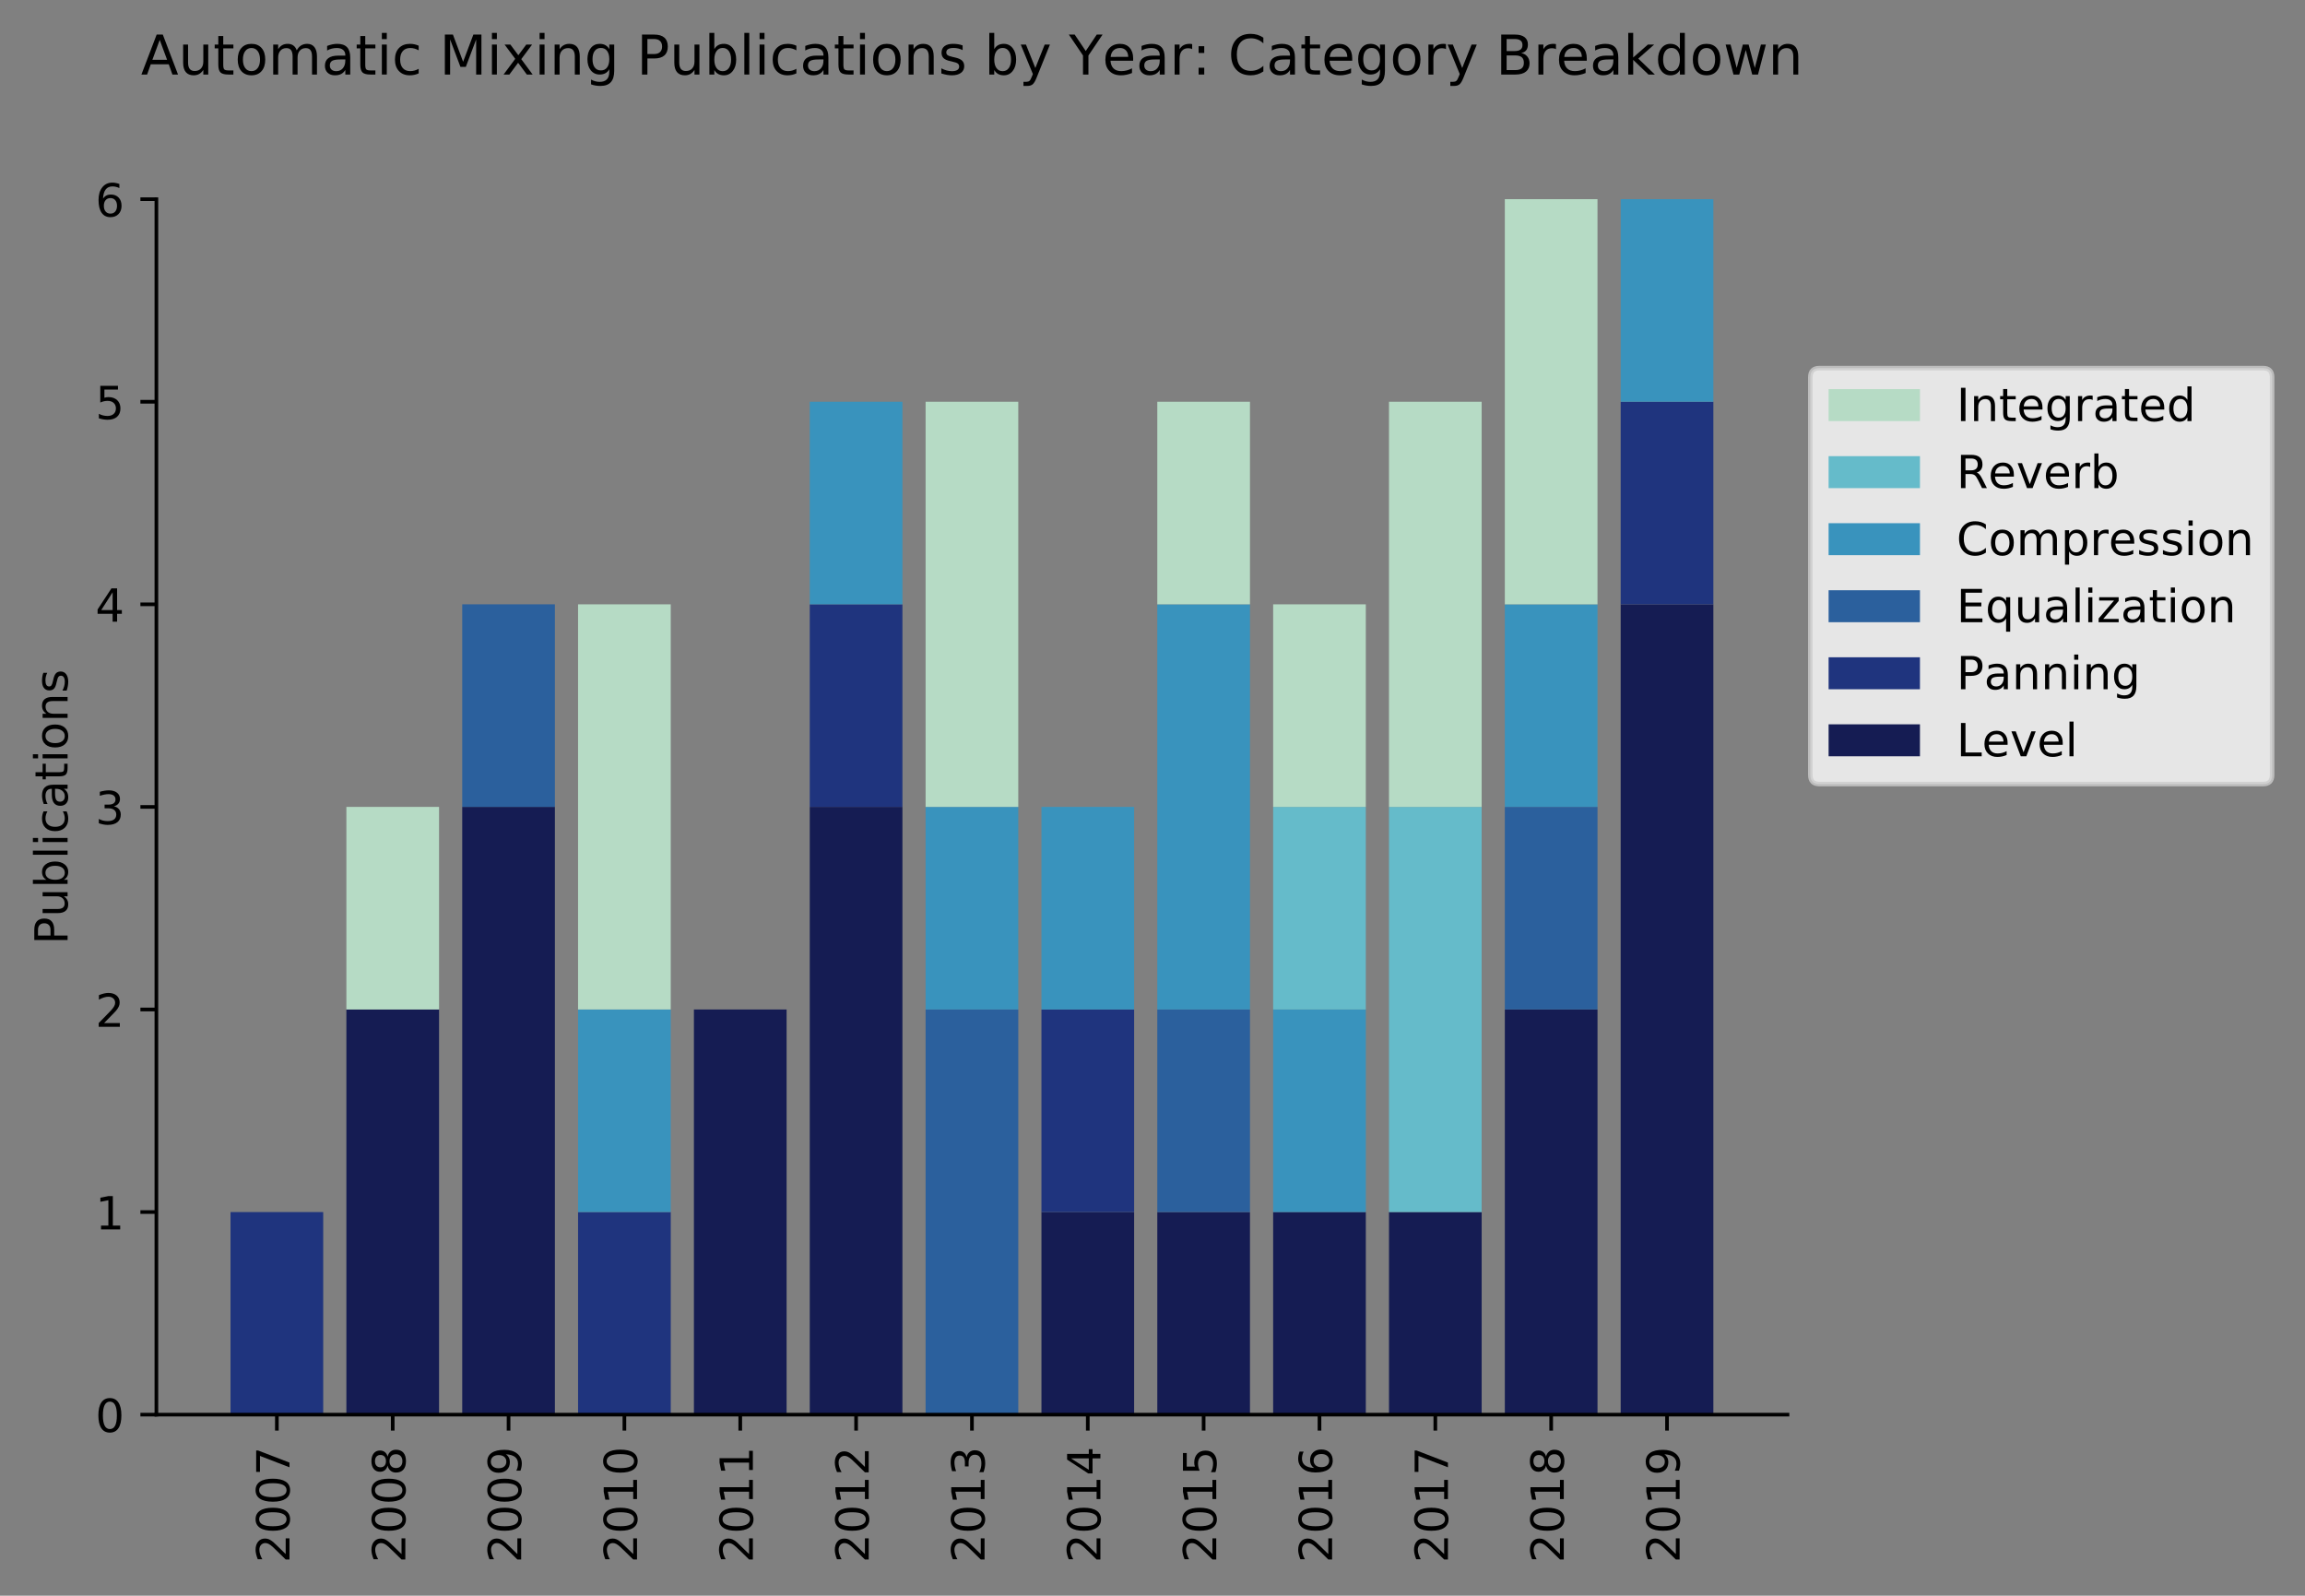 <?xml version="1.0" encoding="utf-8" standalone="no"?>
<!DOCTYPE svg PUBLIC "-//W3C//DTD SVG 1.1//EN"
  "http://www.w3.org/Graphics/SVG/1.1/DTD/svg11.dtd">
<!-- Created with matplotlib (https://matplotlib.org/) -->
<svg height="349.369pt" version="1.1" viewBox="0 0 504.665 349.369" width="504.665pt" xmlns="http://www.w3.org/2000/svg" xmlns:xlink="http://www.w3.org/1999/xlink">
 <rect x="0" y="0" width="504.665" height="349.369" fill="#808080" stroke="none"/>
 <defs>
  <style type="text/css">
*{stroke-linecap:butt;stroke-linejoin:round;}
  </style>
 </defs>
 <g id="figure_1">
  <g id="patch_1">
   <path d="M 0 349.369 
L 504.665 349.369 
L 504.665 0 
L 0 0 
z
" style="fill:none;"/>
  </g>
  <g id="axes_1">
   <g id="patch_2">
    <path d="M 34.241 309.719 
L 391.361 309.719 
L 391.361 43.607 
L 34.241 43.607 
z
" style="fill:none;"/>
   </g>
   <g id="patch_3">
    <path clip-path="url(#pca9bbe85ea)" d="M 50.473 309.719 
L 70.764 309.719 
L 70.764 309.719 
L 50.473 309.719 
z
" style="fill:#151c53;"/>
   </g>
   <g id="patch_4">
    <path clip-path="url(#pca9bbe85ea)" d="M 75.837 309.719 
L 96.128 309.719 
L 96.128 221.015 
L 75.837 221.015 
z
" style="fill:#151c53;"/>
   </g>
   <g id="patch_5">
    <path clip-path="url(#pca9bbe85ea)" d="M 101.201 309.719 
L 121.492 309.719 
L 121.492 176.663 
L 101.201 176.663 
z
" style="fill:#151c53;"/>
   </g>
   <g id="patch_6">
    <path clip-path="url(#pca9bbe85ea)" d="M 126.564 309.719 
L 146.855 309.719 
L 146.855 309.719 
L 126.564 309.719 
z
" style="fill:#151c53;"/>
   </g>
   <g id="patch_7">
    <path clip-path="url(#pca9bbe85ea)" d="M 151.928 309.719 
L 172.219 309.719 
L 172.219 221.015 
L 151.928 221.015 
z
" style="fill:#151c53;"/>
   </g>
   <g id="patch_8">
    <path clip-path="url(#pca9bbe85ea)" d="M 177.292 309.719 
L 197.582 309.719 
L 197.582 176.663 
L 177.292 176.663 
z
" style="fill:#151c53;"/>
   </g>
   <g id="patch_9">
    <path clip-path="url(#pca9bbe85ea)" d="M 202.655 309.719 
L 222.946 309.719 
L 222.946 309.719 
L 202.655 309.719 
z
" style="fill:#151c53;"/>
   </g>
   <g id="patch_10">
    <path clip-path="url(#pca9bbe85ea)" d="M 228.019 309.719 
L 248.31 309.719 
L 248.31 265.367 
L 228.019 265.367 
z
" style="fill:#151c53;"/>
   </g>
   <g id="patch_11">
    <path clip-path="url(#pca9bbe85ea)" d="M 253.382 309.719 
L 273.673 309.719 
L 273.673 265.367 
L 253.382 265.367 
z
" style="fill:#151c53;"/>
   </g>
   <g id="patch_12">
    <path clip-path="url(#pca9bbe85ea)" d="M 278.746 309.719 
L 299.037 309.719 
L 299.037 265.367 
L 278.746 265.367 
z
" style="fill:#151c53;"/>
   </g>
   <g id="patch_13">
    <path clip-path="url(#pca9bbe85ea)" d="M 304.11 309.719 
L 324.401 309.719 
L 324.401 265.367 
L 304.11 265.367 
z
" style="fill:#151c53;"/>
   </g>
   <g id="patch_14">
    <path clip-path="url(#pca9bbe85ea)" d="M 329.473 309.719 
L 349.764 309.719 
L 349.764 221.015 
L 329.473 221.015 
z
" style="fill:#151c53;"/>
   </g>
   <g id="patch_15">
    <path clip-path="url(#pca9bbe85ea)" d="M 354.837 309.719 
L 375.128 309.719 
L 375.128 132.311 
L 354.837 132.311 
z
" style="fill:#151c53;"/>
   </g>
   <g id="patch_16">
    <path clip-path="url(#pca9bbe85ea)" d="M 50.473 309.719 
L 70.764 309.719 
L 70.764 265.367 
L 50.473 265.367 
z
" style="fill:#1f347e;"/>
   </g>
   <g id="patch_17">
    <path clip-path="url(#pca9bbe85ea)" d="M 75.837 221.015 
L 96.128 221.015 
L 96.128 221.015 
L 75.837 221.015 
z
" style="fill:#1f347e;"/>
   </g>
   <g id="patch_18">
    <path clip-path="url(#pca9bbe85ea)" d="M 101.201 176.663 
L 121.492 176.663 
L 121.492 176.663 
L 101.201 176.663 
z
" style="fill:#1f347e;"/>
   </g>
   <g id="patch_19">
    <path clip-path="url(#pca9bbe85ea)" d="M 126.564 309.719 
L 146.855 309.719 
L 146.855 265.367 
L 126.564 265.367 
z
" style="fill:#1f347e;"/>
   </g>
   <g id="patch_20">
    <path clip-path="url(#pca9bbe85ea)" d="M 151.928 221.015 
L 172.219 221.015 
L 172.219 221.015 
L 151.928 221.015 
z
" style="fill:#1f347e;"/>
   </g>
   <g id="patch_21">
    <path clip-path="url(#pca9bbe85ea)" d="M 177.292 176.663 
L 197.582 176.663 
L 197.582 132.311 
L 177.292 132.311 
z
" style="fill:#1f347e;"/>
   </g>
   <g id="patch_22">
    <path clip-path="url(#pca9bbe85ea)" d="M 202.655 309.719 
L 222.946 309.719 
L 222.946 309.719 
L 202.655 309.719 
z
" style="fill:#1f347e;"/>
   </g>
   <g id="patch_23">
    <path clip-path="url(#pca9bbe85ea)" d="M 228.019 265.367 
L 248.31 265.367 
L 248.31 221.015 
L 228.019 221.015 
z
" style="fill:#1f347e;"/>
   </g>
   <g id="patch_24">
    <path clip-path="url(#pca9bbe85ea)" d="M 253.382 265.367 
L 273.673 265.367 
L 273.673 265.367 
L 253.382 265.367 
z
" style="fill:#1f347e;"/>
   </g>
   <g id="patch_25">
    <path clip-path="url(#pca9bbe85ea)" d="M 278.746 265.367 
L 299.037 265.367 
L 299.037 265.367 
L 278.746 265.367 
z
" style="fill:#1f347e;"/>
   </g>
   <g id="patch_26">
    <path clip-path="url(#pca9bbe85ea)" d="M 304.11 265.367 
L 324.401 265.367 
L 324.401 265.367 
L 304.11 265.367 
z
" style="fill:#1f347e;"/>
   </g>
   <g id="patch_27">
    <path clip-path="url(#pca9bbe85ea)" d="M 329.473 221.015 
L 349.764 221.015 
L 349.764 221.015 
L 329.473 221.015 
z
" style="fill:#1f347e;"/>
   </g>
   <g id="patch_28">
    <path clip-path="url(#pca9bbe85ea)" d="M 354.837 132.311 
L 375.128 132.311 
L 375.128 87.959 
L 354.837 87.959 
z
" style="fill:#1f347e;"/>
   </g>
   <g id="patch_29">
    <path clip-path="url(#pca9bbe85ea)" d="M 50.473 265.367 
L 70.764 265.367 
L 70.764 265.367 
L 50.473 265.367 
z
" style="fill:#2b609d;"/>
   </g>
   <g id="patch_30">
    <path clip-path="url(#pca9bbe85ea)" d="M 75.837 221.015 
L 96.128 221.015 
L 96.128 221.015 
L 75.837 221.015 
z
" style="fill:#2b609d;"/>
   </g>
   <g id="patch_31">
    <path clip-path="url(#pca9bbe85ea)" d="M 101.201 176.663 
L 121.492 176.663 
L 121.492 132.311 
L 101.201 132.311 
z
" style="fill:#2b609d;"/>
   </g>
   <g id="patch_32">
    <path clip-path="url(#pca9bbe85ea)" d="M 126.564 265.367 
L 146.855 265.367 
L 146.855 265.367 
L 126.564 265.367 
z
" style="fill:#2b609d;"/>
   </g>
   <g id="patch_33">
    <path clip-path="url(#pca9bbe85ea)" d="M 151.928 221.015 
L 172.219 221.015 
L 172.219 221.015 
L 151.928 221.015 
z
" style="fill:#2b609d;"/>
   </g>
   <g id="patch_34">
    <path clip-path="url(#pca9bbe85ea)" d="M 177.292 132.311 
L 197.582 132.311 
L 197.582 132.311 
L 177.292 132.311 
z
" style="fill:#2b609d;"/>
   </g>
   <g id="patch_35">
    <path clip-path="url(#pca9bbe85ea)" d="M 202.655 309.719 
L 222.946 309.719 
L 222.946 221.015 
L 202.655 221.015 
z
" style="fill:#2b609d;"/>
   </g>
   <g id="patch_36">
    <path clip-path="url(#pca9bbe85ea)" d="M 228.019 221.015 
L 248.31 221.015 
L 248.31 221.015 
L 228.019 221.015 
z
" style="fill:#2b609d;"/>
   </g>
   <g id="patch_37">
    <path clip-path="url(#pca9bbe85ea)" d="M 253.382 265.367 
L 273.673 265.367 
L 273.673 221.015 
L 253.382 221.015 
z
" style="fill:#2b609d;"/>
   </g>
   <g id="patch_38">
    <path clip-path="url(#pca9bbe85ea)" d="M 278.746 265.367 
L 299.037 265.367 
L 299.037 265.367 
L 278.746 265.367 
z
" style="fill:#2b609d;"/>
   </g>
   <g id="patch_39">
    <path clip-path="url(#pca9bbe85ea)" d="M 304.11 265.367 
L 324.401 265.367 
L 324.401 265.367 
L 304.11 265.367 
z
" style="fill:#2b609d;"/>
   </g>
   <g id="patch_40">
    <path clip-path="url(#pca9bbe85ea)" d="M 329.473 221.015 
L 349.764 221.015 
L 349.764 176.663 
L 329.473 176.663 
z
" style="fill:#2b609d;"/>
   </g>
   <g id="patch_41">
    <path clip-path="url(#pca9bbe85ea)" d="M 354.837 87.959 
L 375.128 87.959 
L 375.128 87.959 
L 354.837 87.959 
z
" style="fill:#2b609d;"/>
   </g>
   <g id="patch_42">
    <path clip-path="url(#pca9bbe85ea)" d="M 50.473 265.367 
L 70.764 265.367 
L 70.764 265.367 
L 50.473 265.367 
z
" style="fill:#3993bd;"/>
   </g>
   <g id="patch_43">
    <path clip-path="url(#pca9bbe85ea)" d="M 75.837 221.015 
L 96.128 221.015 
L 96.128 221.015 
L 75.837 221.015 
z
" style="fill:#3993bd;"/>
   </g>
   <g id="patch_44">
    <path clip-path="url(#pca9bbe85ea)" d="M 101.201 132.311 
L 121.492 132.311 
L 121.492 132.311 
L 101.201 132.311 
z
" style="fill:#3993bd;"/>
   </g>
   <g id="patch_45">
    <path clip-path="url(#pca9bbe85ea)" d="M 126.564 265.367 
L 146.855 265.367 
L 146.855 221.015 
L 126.564 221.015 
z
" style="fill:#3993bd;"/>
   </g>
   <g id="patch_46">
    <path clip-path="url(#pca9bbe85ea)" d="M 151.928 221.015 
L 172.219 221.015 
L 172.219 221.015 
L 151.928 221.015 
z
" style="fill:#3993bd;"/>
   </g>
   <g id="patch_47">
    <path clip-path="url(#pca9bbe85ea)" d="M 177.292 132.311 
L 197.582 132.311 
L 197.582 87.959 
L 177.292 87.959 
z
" style="fill:#3993bd;"/>
   </g>
   <g id="patch_48">
    <path clip-path="url(#pca9bbe85ea)" d="M 202.655 221.015 
L 222.946 221.015 
L 222.946 176.663 
L 202.655 176.663 
z
" style="fill:#3993bd;"/>
   </g>
   <g id="patch_49">
    <path clip-path="url(#pca9bbe85ea)" d="M 228.019 221.015 
L 248.31 221.015 
L 248.31 176.663 
L 228.019 176.663 
z
" style="fill:#3993bd;"/>
   </g>
   <g id="patch_50">
    <path clip-path="url(#pca9bbe85ea)" d="M 253.382 221.015 
L 273.673 221.015 
L 273.673 132.311 
L 253.382 132.311 
z
" style="fill:#3993bd;"/>
   </g>
   <g id="patch_51">
    <path clip-path="url(#pca9bbe85ea)" d="M 278.746 265.367 
L 299.037 265.367 
L 299.037 221.015 
L 278.746 221.015 
z
" style="fill:#3993bd;"/>
   </g>
   <g id="patch_52">
    <path clip-path="url(#pca9bbe85ea)" d="M 304.11 265.367 
L 324.401 265.367 
L 324.401 265.367 
L 304.11 265.367 
z
" style="fill:#3993bd;"/>
   </g>
   <g id="patch_53">
    <path clip-path="url(#pca9bbe85ea)" d="M 329.473 176.663 
L 349.764 176.663 
L 349.764 132.311 
L 329.473 132.311 
z
" style="fill:#3993bd;"/>
   </g>
   <g id="patch_54">
    <path clip-path="url(#pca9bbe85ea)" d="M 354.837 87.959 
L 375.128 87.959 
L 375.128 43.607 
L 354.837 43.607 
z
" style="fill:#3993bd;"/>
   </g>
   <g id="patch_55">
    <path clip-path="url(#pca9bbe85ea)" d="M 50.473 265.367 
L 70.764 265.367 
L 70.764 265.367 
L 50.473 265.367 
z
" style="fill:#65bbca;"/>
   </g>
   <g id="patch_56">
    <path clip-path="url(#pca9bbe85ea)" d="M 75.837 221.015 
L 96.128 221.015 
L 96.128 221.015 
L 75.837 221.015 
z
" style="fill:#65bbca;"/>
   </g>
   <g id="patch_57">
    <path clip-path="url(#pca9bbe85ea)" d="M 101.201 132.311 
L 121.492 132.311 
L 121.492 132.311 
L 101.201 132.311 
z
" style="fill:#65bbca;"/>
   </g>
   <g id="patch_58">
    <path clip-path="url(#pca9bbe85ea)" d="M 126.564 221.015 
L 146.855 221.015 
L 146.855 221.015 
L 126.564 221.015 
z
" style="fill:#65bbca;"/>
   </g>
   <g id="patch_59">
    <path clip-path="url(#pca9bbe85ea)" d="M 151.928 221.015 
L 172.219 221.015 
L 172.219 221.015 
L 151.928 221.015 
z
" style="fill:#65bbca;"/>
   </g>
   <g id="patch_60">
    <path clip-path="url(#pca9bbe85ea)" d="M 177.292 87.959 
L 197.582 87.959 
L 197.582 87.959 
L 177.292 87.959 
z
" style="fill:#65bbca;"/>
   </g>
   <g id="patch_61">
    <path clip-path="url(#pca9bbe85ea)" d="M 202.655 176.663 
L 222.946 176.663 
L 222.946 176.663 
L 202.655 176.663 
z
" style="fill:#65bbca;"/>
   </g>
   <g id="patch_62">
    <path clip-path="url(#pca9bbe85ea)" d="M 228.019 176.663 
L 248.31 176.663 
L 248.31 176.663 
L 228.019 176.663 
z
" style="fill:#65bbca;"/>
   </g>
   <g id="patch_63">
    <path clip-path="url(#pca9bbe85ea)" d="M 253.382 132.311 
L 273.673 132.311 
L 273.673 132.311 
L 253.382 132.311 
z
" style="fill:#65bbca;"/>
   </g>
   <g id="patch_64">
    <path clip-path="url(#pca9bbe85ea)" d="M 278.746 221.015 
L 299.037 221.015 
L 299.037 176.663 
L 278.746 176.663 
z
" style="fill:#65bbca;"/>
   </g>
   <g id="patch_65">
    <path clip-path="url(#pca9bbe85ea)" d="M 304.11 265.367 
L 324.401 265.367 
L 324.401 176.663 
L 304.11 176.663 
z
" style="fill:#65bbca;"/>
   </g>
   <g id="patch_66">
    <path clip-path="url(#pca9bbe85ea)" d="M 329.473 132.311 
L 349.764 132.311 
L 349.764 132.311 
L 329.473 132.311 
z
" style="fill:#65bbca;"/>
   </g>
   <g id="patch_67">
    <path clip-path="url(#pca9bbe85ea)" d="M 354.837 43.607 
L 375.128 43.607 
L 375.128 43.607 
L 354.837 43.607 
z
" style="fill:#65bbca;"/>
   </g>
   <g id="patch_68">
    <path clip-path="url(#pca9bbe85ea)" d="M 50.473 265.367 
L 70.764 265.367 
L 70.764 265.367 
L 50.473 265.367 
z
" style="fill:#b6dbc5;"/>
   </g>
   <g id="patch_69">
    <path clip-path="url(#pca9bbe85ea)" d="M 75.837 221.015 
L 96.128 221.015 
L 96.128 176.663 
L 75.837 176.663 
z
" style="fill:#b6dbc5;"/>
   </g>
   <g id="patch_70">
    <path clip-path="url(#pca9bbe85ea)" d="M 101.201 132.311 
L 121.492 132.311 
L 121.492 132.311 
L 101.201 132.311 
z
" style="fill:#b6dbc5;"/>
   </g>
   <g id="patch_71">
    <path clip-path="url(#pca9bbe85ea)" d="M 126.564 221.015 
L 146.855 221.015 
L 146.855 132.311 
L 126.564 132.311 
z
" style="fill:#b6dbc5;"/>
   </g>
   <g id="patch_72">
    <path clip-path="url(#pca9bbe85ea)" d="M 151.928 221.015 
L 172.219 221.015 
L 172.219 221.015 
L 151.928 221.015 
z
" style="fill:#b6dbc5;"/>
   </g>
   <g id="patch_73">
    <path clip-path="url(#pca9bbe85ea)" d="M 177.292 87.959 
L 197.582 87.959 
L 197.582 87.959 
L 177.292 87.959 
z
" style="fill:#b6dbc5;"/>
   </g>
   <g id="patch_74">
    <path clip-path="url(#pca9bbe85ea)" d="M 202.655 176.663 
L 222.946 176.663 
L 222.946 87.959 
L 202.655 87.959 
z
" style="fill:#b6dbc5;"/>
   </g>
   <g id="patch_75">
    <path clip-path="url(#pca9bbe85ea)" d="M 228.019 176.663 
L 248.31 176.663 
L 248.31 176.663 
L 228.019 176.663 
z
" style="fill:#b6dbc5;"/>
   </g>
   <g id="patch_76">
    <path clip-path="url(#pca9bbe85ea)" d="M 253.382 132.311 
L 273.673 132.311 
L 273.673 87.959 
L 253.382 87.959 
z
" style="fill:#b6dbc5;"/>
   </g>
   <g id="patch_77">
    <path clip-path="url(#pca9bbe85ea)" d="M 278.746 176.663 
L 299.037 176.663 
L 299.037 132.311 
L 278.746 132.311 
z
" style="fill:#b6dbc5;"/>
   </g>
   <g id="patch_78">
    <path clip-path="url(#pca9bbe85ea)" d="M 304.11 176.663 
L 324.401 176.663 
L 324.401 87.959 
L 304.11 87.959 
z
" style="fill:#b6dbc5;"/>
   </g>
   <g id="patch_79">
    <path clip-path="url(#pca9bbe85ea)" d="M 329.473 132.311 
L 349.764 132.311 
L 349.764 43.607 
L 329.473 43.607 
z
" style="fill:#b6dbc5;"/>
   </g>
   <g id="patch_80">
    <path clip-path="url(#pca9bbe85ea)" d="M 354.837 43.607 
L 375.128 43.607 
L 375.128 43.607 
L 354.837 43.607 
z
" style="fill:#b6dbc5;"/>
   </g>
   <g id="matplotlib.axis_1">
    <g id="xtick_1">
     <g id="line2d_1">
      <defs>
       <path d="M 0 0 
L 0 3.5 
" id="m9c5a153c6f" style="stroke:#000000;stroke-width:0.8;"/>
      </defs>
      <g>
       <use style="stroke:#000000;stroke-width:0.8;" x="60.619" xlink:href="#m9c5a153c6f" y="309.719"/>
      </g>
     </g>
     <g id="text_1">
      <!-- 2007 -->
      <defs>
       <path d="M 19.188 8.297 
L 53.609 8.297 
L 53.609 0 
L 7.328 0 
L 7.328 8.297 
Q 12.938 14.109 22.625 23.891 
Q 32.328 33.688 34.812 36.531 
Q 39.547 41.844 41.422 45.531 
Q 43.312 49.219 43.312 52.781 
Q 43.312 58.594 39.234 62.25 
Q 35.156 65.922 28.609 65.922 
Q 23.969 65.922 18.812 64.312 
Q 13.672 62.703 7.812 59.422 
L 7.812 69.391 
Q 13.766 71.781 18.938 73 
Q 24.125 74.219 28.422 74.219 
Q 39.75 74.219 46.484 68.547 
Q 53.219 62.891 53.219 53.422 
Q 53.219 48.922 51.531 44.891 
Q 49.859 40.875 45.406 35.406 
Q 44.188 33.984 37.641 27.219 
Q 31.109 20.453 19.188 8.297 
z
" id="DejaVuSans-50"/>
       <path d="M 31.781 66.406 
Q 24.172 66.406 20.328 58.906 
Q 16.5 51.422 16.5 36.375 
Q 16.5 21.391 20.328 13.891 
Q 24.172 6.391 31.781 6.391 
Q 39.453 6.391 43.281 13.891 
Q 47.125 21.391 47.125 36.375 
Q 47.125 51.422 43.281 58.906 
Q 39.453 66.406 31.781 66.406 
z
M 31.781 74.219 
Q 44.047 74.219 50.516 64.516 
Q 56.984 54.828 56.984 36.375 
Q 56.984 17.969 50.516 8.266 
Q 44.047 -1.422 31.781 -1.422 
Q 19.531 -1.422 13.062 8.266 
Q 6.594 17.969 6.594 36.375 
Q 6.594 54.828 13.062 64.516 
Q 19.531 74.219 31.781 74.219 
z
" id="DejaVuSans-48"/>
       <path d="M 8.203 72.906 
L 55.078 72.906 
L 55.078 68.703 
L 28.609 0 
L 18.312 0 
L 43.219 64.594 
L 8.203 64.594 
z
" id="DejaVuSans-55"/>
      </defs>
      <g transform="translate(63.378 342.169)rotate(-90)scale(0.1 -0.1)">
       <use xlink:href="#DejaVuSans-50"/>
       <use x="63.623" xlink:href="#DejaVuSans-48"/>
       <use x="127.246" xlink:href="#DejaVuSans-48"/>
       <use x="190.869" xlink:href="#DejaVuSans-55"/>
      </g>
     </g>
    </g>
    <g id="xtick_2">
     <g id="line2d_2">
      <g>
       <use style="stroke:#000000;stroke-width:0.8;" x="85.982" xlink:href="#m9c5a153c6f" y="309.719"/>
      </g>
     </g>
     <g id="text_2">
      <!-- 2008 -->
      <defs>
       <path d="M 31.781 34.625 
Q 24.75 34.625 20.719 30.859 
Q 16.703 27.094 16.703 20.516 
Q 16.703 13.922 20.719 10.156 
Q 24.75 6.391 31.781 6.391 
Q 38.812 6.391 42.859 10.172 
Q 46.922 13.969 46.922 20.516 
Q 46.922 27.094 42.891 30.859 
Q 38.875 34.625 31.781 34.625 
z
M 21.922 38.812 
Q 15.578 40.375 12.031 44.719 
Q 8.5 49.078 8.5 55.328 
Q 8.5 64.062 14.719 69.141 
Q 20.953 74.219 31.781 74.219 
Q 42.672 74.219 48.875 69.141 
Q 55.078 64.062 55.078 55.328 
Q 55.078 49.078 51.531 44.719 
Q 48 40.375 41.703 38.812 
Q 48.828 37.156 52.797 32.312 
Q 56.781 27.484 56.781 20.516 
Q 56.781 9.906 50.312 4.234 
Q 43.844 -1.422 31.781 -1.422 
Q 19.734 -1.422 13.25 4.234 
Q 6.781 9.906 6.781 20.516 
Q 6.781 27.484 10.781 32.312 
Q 14.797 37.156 21.922 38.812 
z
M 18.312 54.391 
Q 18.312 48.734 21.844 45.562 
Q 25.391 42.391 31.781 42.391 
Q 38.141 42.391 41.719 45.562 
Q 45.312 48.734 45.312 54.391 
Q 45.312 60.062 41.719 63.234 
Q 38.141 66.406 31.781 66.406 
Q 25.391 66.406 21.844 63.234 
Q 18.312 60.062 18.312 54.391 
z
" id="DejaVuSans-56"/>
      </defs>
      <g transform="translate(88.742 342.169)rotate(-90)scale(0.1 -0.1)">
       <use xlink:href="#DejaVuSans-50"/>
       <use x="63.623" xlink:href="#DejaVuSans-48"/>
       <use x="127.246" xlink:href="#DejaVuSans-48"/>
       <use x="190.869" xlink:href="#DejaVuSans-56"/>
      </g>
     </g>
    </g>
    <g id="xtick_3">
     <g id="line2d_3">
      <g>
       <use style="stroke:#000000;stroke-width:0.8;" x="111.346" xlink:href="#m9c5a153c6f" y="309.719"/>
      </g>
     </g>
     <g id="text_3">
      <!-- 2009 -->
      <defs>
       <path d="M 10.984 1.516 
L 10.984 10.5 
Q 14.703 8.734 18.5 7.812 
Q 22.312 6.891 25.984 6.891 
Q 35.75 6.891 40.891 13.453 
Q 46.047 20.016 46.781 33.406 
Q 43.953 29.203 39.594 26.953 
Q 35.25 24.703 29.984 24.703 
Q 19.047 24.703 12.672 31.312 
Q 6.297 37.938 6.297 49.422 
Q 6.297 60.641 12.938 67.422 
Q 19.578 74.219 30.609 74.219 
Q 43.266 74.219 49.922 64.516 
Q 56.594 54.828 56.594 36.375 
Q 56.594 19.141 48.406 8.859 
Q 40.234 -1.422 26.422 -1.422 
Q 22.703 -1.422 18.891 -0.688 
Q 15.094 0.047 10.984 1.516 
z
M 30.609 32.422 
Q 37.25 32.422 41.125 36.953 
Q 45.016 41.5 45.016 49.422 
Q 45.016 57.281 41.125 61.844 
Q 37.25 66.406 30.609 66.406 
Q 23.969 66.406 20.094 61.844 
Q 16.219 57.281 16.219 49.422 
Q 16.219 41.5 20.094 36.953 
Q 23.969 32.422 30.609 32.422 
z
" id="DejaVuSans-57"/>
      </defs>
      <g transform="translate(114.105 342.169)rotate(-90)scale(0.1 -0.1)">
       <use xlink:href="#DejaVuSans-50"/>
       <use x="63.623" xlink:href="#DejaVuSans-48"/>
       <use x="127.246" xlink:href="#DejaVuSans-48"/>
       <use x="190.869" xlink:href="#DejaVuSans-57"/>
      </g>
     </g>
    </g>
    <g id="xtick_4">
     <g id="line2d_4">
      <g>
       <use style="stroke:#000000;stroke-width:0.8;" x="136.71" xlink:href="#m9c5a153c6f" y="309.719"/>
      </g>
     </g>
     <g id="text_4">
      <!-- 2010 -->
      <defs>
       <path d="M 12.406 8.297 
L 28.516 8.297 
L 28.516 63.922 
L 10.984 60.406 
L 10.984 69.391 
L 28.422 72.906 
L 38.281 72.906 
L 38.281 8.297 
L 54.391 8.297 
L 54.391 0 
L 12.406 0 
z
" id="DejaVuSans-49"/>
      </defs>
      <g transform="translate(139.469 342.169)rotate(-90)scale(0.1 -0.1)">
       <use xlink:href="#DejaVuSans-50"/>
       <use x="63.623" xlink:href="#DejaVuSans-48"/>
       <use x="127.246" xlink:href="#DejaVuSans-49"/>
       <use x="190.869" xlink:href="#DejaVuSans-48"/>
      </g>
     </g>
    </g>
    <g id="xtick_5">
     <g id="line2d_5">
      <g>
       <use style="stroke:#000000;stroke-width:0.8;" x="162.073" xlink:href="#m9c5a153c6f" y="309.719"/>
      </g>
     </g>
     <g id="text_5">
      <!-- 2011 -->
      <g transform="translate(164.833 342.169)rotate(-90)scale(0.1 -0.1)">
       <use xlink:href="#DejaVuSans-50"/>
       <use x="63.623" xlink:href="#DejaVuSans-48"/>
       <use x="127.246" xlink:href="#DejaVuSans-49"/>
       <use x="190.869" xlink:href="#DejaVuSans-49"/>
      </g>
     </g>
    </g>
    <g id="xtick_6">
     <g id="line2d_6">
      <g>
       <use style="stroke:#000000;stroke-width:0.8;" x="187.437" xlink:href="#m9c5a153c6f" y="309.719"/>
      </g>
     </g>
     <g id="text_6">
      <!-- 2012 -->
      <g transform="translate(190.196 342.169)rotate(-90)scale(0.1 -0.1)">
       <use xlink:href="#DejaVuSans-50"/>
       <use x="63.623" xlink:href="#DejaVuSans-48"/>
       <use x="127.246" xlink:href="#DejaVuSans-49"/>
       <use x="190.869" xlink:href="#DejaVuSans-50"/>
      </g>
     </g>
    </g>
    <g id="xtick_7">
     <g id="line2d_7">
      <g>
       <use style="stroke:#000000;stroke-width:0.8;" x="212.801" xlink:href="#m9c5a153c6f" y="309.719"/>
      </g>
     </g>
     <g id="text_7">
      <!-- 2013 -->
      <defs>
       <path d="M 40.578 39.312 
Q 47.656 37.797 51.625 33 
Q 55.609 28.219 55.609 21.188 
Q 55.609 10.406 48.188 4.484 
Q 40.766 -1.422 27.094 -1.422 
Q 22.516 -1.422 17.656 -0.516 
Q 12.797 0.391 7.625 2.203 
L 7.625 11.719 
Q 11.719 9.328 16.594 8.109 
Q 21.484 6.891 26.812 6.891 
Q 36.078 6.891 40.938 10.547 
Q 45.797 14.203 45.797 21.188 
Q 45.797 27.641 41.281 31.266 
Q 36.766 34.906 28.719 34.906 
L 20.219 34.906 
L 20.219 43.016 
L 29.109 43.016 
Q 36.375 43.016 40.234 45.922 
Q 44.094 48.828 44.094 54.297 
Q 44.094 59.906 40.109 62.906 
Q 36.141 65.922 28.719 65.922 
Q 24.656 65.922 20.016 65.031 
Q 15.375 64.156 9.812 62.312 
L 9.812 71.094 
Q 15.438 72.656 20.344 73.438 
Q 25.25 74.219 29.594 74.219 
Q 40.828 74.219 47.359 69.109 
Q 53.906 64.016 53.906 55.328 
Q 53.906 49.266 50.438 45.094 
Q 46.969 40.922 40.578 39.312 
z
" id="DejaVuSans-51"/>
      </defs>
      <g transform="translate(215.56 342.169)rotate(-90)scale(0.1 -0.1)">
       <use xlink:href="#DejaVuSans-50"/>
       <use x="63.623" xlink:href="#DejaVuSans-48"/>
       <use x="127.246" xlink:href="#DejaVuSans-49"/>
       <use x="190.869" xlink:href="#DejaVuSans-51"/>
      </g>
     </g>
    </g>
    <g id="xtick_8">
     <g id="line2d_8">
      <g>
       <use style="stroke:#000000;stroke-width:0.8;" x="238.164" xlink:href="#m9c5a153c6f" y="309.719"/>
      </g>
     </g>
     <g id="text_8">
      <!-- 2014 -->
      <defs>
       <path d="M 37.797 64.312 
L 12.891 25.391 
L 37.797 25.391 
z
M 35.203 72.906 
L 47.609 72.906 
L 47.609 25.391 
L 58.016 25.391 
L 58.016 17.188 
L 47.609 17.188 
L 47.609 0 
L 37.797 0 
L 37.797 17.188 
L 4.891 17.188 
L 4.891 26.703 
z
" id="DejaVuSans-52"/>
      </defs>
      <g transform="translate(240.924 342.169)rotate(-90)scale(0.1 -0.1)">
       <use xlink:href="#DejaVuSans-50"/>
       <use x="63.623" xlink:href="#DejaVuSans-48"/>
       <use x="127.246" xlink:href="#DejaVuSans-49"/>
       <use x="190.869" xlink:href="#DejaVuSans-52"/>
      </g>
     </g>
    </g>
    <g id="xtick_9">
     <g id="line2d_9">
      <g>
       <use style="stroke:#000000;stroke-width:0.8;" x="263.528" xlink:href="#m9c5a153c6f" y="309.719"/>
      </g>
     </g>
     <g id="text_9">
      <!-- 2015 -->
      <defs>
       <path d="M 10.797 72.906 
L 49.516 72.906 
L 49.516 64.594 
L 19.828 64.594 
L 19.828 46.734 
Q 21.969 47.469 24.109 47.828 
Q 26.266 48.188 28.422 48.188 
Q 40.625 48.188 47.75 41.5 
Q 54.891 34.812 54.891 23.391 
Q 54.891 11.625 47.562 5.094 
Q 40.234 -1.422 26.906 -1.422 
Q 22.312 -1.422 17.547 -0.641 
Q 12.797 0.141 7.719 1.703 
L 7.719 11.625 
Q 12.109 9.234 16.797 8.062 
Q 21.484 6.891 26.703 6.891 
Q 35.156 6.891 40.078 11.328 
Q 45.016 15.766 45.016 23.391 
Q 45.016 31 40.078 35.438 
Q 35.156 39.891 26.703 39.891 
Q 22.75 39.891 18.812 39.016 
Q 14.891 38.141 10.797 36.281 
z
" id="DejaVuSans-53"/>
      </defs>
      <g transform="translate(266.287 342.169)rotate(-90)scale(0.1 -0.1)">
       <use xlink:href="#DejaVuSans-50"/>
       <use x="63.623" xlink:href="#DejaVuSans-48"/>
       <use x="127.246" xlink:href="#DejaVuSans-49"/>
       <use x="190.869" xlink:href="#DejaVuSans-53"/>
      </g>
     </g>
    </g>
    <g id="xtick_10">
     <g id="line2d_10">
      <g>
       <use style="stroke:#000000;stroke-width:0.8;" x="288.892" xlink:href="#m9c5a153c6f" y="309.719"/>
      </g>
     </g>
     <g id="text_10">
      <!-- 2016 -->
      <defs>
       <path d="M 33.016 40.375 
Q 26.375 40.375 22.484 35.828 
Q 18.609 31.297 18.609 23.391 
Q 18.609 15.531 22.484 10.953 
Q 26.375 6.391 33.016 6.391 
Q 39.656 6.391 43.531 10.953 
Q 47.406 15.531 47.406 23.391 
Q 47.406 31.297 43.531 35.828 
Q 39.656 40.375 33.016 40.375 
z
M 52.594 71.297 
L 52.594 62.312 
Q 48.875 64.062 45.094 64.984 
Q 41.312 65.922 37.594 65.922 
Q 27.828 65.922 22.672 59.328 
Q 17.531 52.734 16.797 39.406 
Q 19.672 43.656 24.016 45.922 
Q 28.375 48.188 33.594 48.188 
Q 44.578 48.188 50.953 41.516 
Q 57.328 34.859 57.328 23.391 
Q 57.328 12.156 50.688 5.359 
Q 44.047 -1.422 33.016 -1.422 
Q 20.359 -1.422 13.672 8.266 
Q 6.984 17.969 6.984 36.375 
Q 6.984 53.656 15.188 63.938 
Q 23.391 74.219 37.203 74.219 
Q 40.922 74.219 44.703 73.484 
Q 48.484 72.75 52.594 71.297 
z
" id="DejaVuSans-54"/>
      </defs>
      <g transform="translate(291.651 342.169)rotate(-90)scale(0.1 -0.1)">
       <use xlink:href="#DejaVuSans-50"/>
       <use x="63.623" xlink:href="#DejaVuSans-48"/>
       <use x="127.246" xlink:href="#DejaVuSans-49"/>
       <use x="190.869" xlink:href="#DejaVuSans-54"/>
      </g>
     </g>
    </g>
    <g id="xtick_11">
     <g id="line2d_11">
      <g>
       <use style="stroke:#000000;stroke-width:0.8;" x="314.255" xlink:href="#m9c5a153c6f" y="309.719"/>
      </g>
     </g>
     <g id="text_11">
      <!-- 2017 -->
      <g transform="translate(317.015 342.169)rotate(-90)scale(0.1 -0.1)">
       <use xlink:href="#DejaVuSans-50"/>
       <use x="63.623" xlink:href="#DejaVuSans-48"/>
       <use x="127.246" xlink:href="#DejaVuSans-49"/>
       <use x="190.869" xlink:href="#DejaVuSans-55"/>
      </g>
     </g>
    </g>
    <g id="xtick_12">
     <g id="line2d_12">
      <g>
       <use style="stroke:#000000;stroke-width:0.8;" x="339.619" xlink:href="#m9c5a153c6f" y="309.719"/>
      </g>
     </g>
     <g id="text_12">
      <!-- 2018 -->
      <g transform="translate(342.378 342.169)rotate(-90)scale(0.1 -0.1)">
       <use xlink:href="#DejaVuSans-50"/>
       <use x="63.623" xlink:href="#DejaVuSans-48"/>
       <use x="127.246" xlink:href="#DejaVuSans-49"/>
       <use x="190.869" xlink:href="#DejaVuSans-56"/>
      </g>
     </g>
    </g>
    <g id="xtick_13">
     <g id="line2d_13">
      <g>
       <use style="stroke:#000000;stroke-width:0.8;" x="364.982" xlink:href="#m9c5a153c6f" y="309.719"/>
      </g>
     </g>
     <g id="text_13">
      <!-- 2019 -->
      <g transform="translate(367.742 342.169)rotate(-90)scale(0.1 -0.1)">
       <use xlink:href="#DejaVuSans-50"/>
       <use x="63.623" xlink:href="#DejaVuSans-48"/>
       <use x="127.246" xlink:href="#DejaVuSans-49"/>
       <use x="190.869" xlink:href="#DejaVuSans-57"/>
      </g>
     </g>
    </g>
   </g>
   <g id="matplotlib.axis_2">
    <g id="ytick_1">
     <g id="line2d_14">
      <defs>
       <path d="M 0 0 
L -3.5 0 
" id="me550aaf9fd" style="stroke:#000000;stroke-width:0.8;"/>
      </defs>
      <g>
       <use style="stroke:#000000;stroke-width:0.8;" x="34.241" xlink:href="#me550aaf9fd" y="309.719"/>
      </g>
     </g>
     <g id="text_14">
      <!-- 0 -->
      <g transform="translate(20.878 313.518)scale(0.1 -0.1)">
       <use xlink:href="#DejaVuSans-48"/>
      </g>
     </g>
    </g>
    <g id="ytick_2">
     <g id="line2d_15">
      <g>
       <use style="stroke:#000000;stroke-width:0.8;" x="34.241" xlink:href="#me550aaf9fd" y="265.367"/>
      </g>
     </g>
     <g id="text_15">
      <!-- 1 -->
      <g transform="translate(20.878 269.166)scale(0.1 -0.1)">
       <use xlink:href="#DejaVuSans-49"/>
      </g>
     </g>
    </g>
    <g id="ytick_3">
     <g id="line2d_16">
      <g>
       <use style="stroke:#000000;stroke-width:0.8;" x="34.241" xlink:href="#me550aaf9fd" y="221.015"/>
      </g>
     </g>
     <g id="text_16">
      <!-- 2 -->
      <g transform="translate(20.878 224.814)scale(0.1 -0.1)">
       <use xlink:href="#DejaVuSans-50"/>
      </g>
     </g>
    </g>
    <g id="ytick_4">
     <g id="line2d_17">
      <g>
       <use style="stroke:#000000;stroke-width:0.8;" x="34.241" xlink:href="#me550aaf9fd" y="176.663"/>
      </g>
     </g>
     <g id="text_17">
      <!-- 3 -->
      <g transform="translate(20.878 180.462)scale(0.1 -0.1)">
       <use xlink:href="#DejaVuSans-51"/>
      </g>
     </g>
    </g>
    <g id="ytick_5">
     <g id="line2d_18">
      <g>
       <use style="stroke:#000000;stroke-width:0.8;" x="34.241" xlink:href="#me550aaf9fd" y="132.311"/>
      </g>
     </g>
     <g id="text_18">
      <!-- 4 -->
      <g transform="translate(20.878 136.11)scale(0.1 -0.1)">
       <use xlink:href="#DejaVuSans-52"/>
      </g>
     </g>
    </g>
    <g id="ytick_6">
     <g id="line2d_19">
      <g>
       <use style="stroke:#000000;stroke-width:0.8;" x="34.241" xlink:href="#me550aaf9fd" y="87.959"/>
      </g>
     </g>
     <g id="text_19">
      <!-- 5 -->
      <g transform="translate(20.878 91.758)scale(0.1 -0.1)">
       <use xlink:href="#DejaVuSans-53"/>
      </g>
     </g>
    </g>
    <g id="ytick_7">
     <g id="line2d_20">
      <g>
       <use style="stroke:#000000;stroke-width:0.8;" x="34.241" xlink:href="#me550aaf9fd" y="43.607"/>
      </g>
     </g>
     <g id="text_20">
      <!-- 6 -->
      <g transform="translate(20.878 47.406)scale(0.1 -0.1)">
       <use xlink:href="#DejaVuSans-54"/>
      </g>
     </g>
    </g>
    <g id="text_21">
     <!-- Publications -->
     <defs>
      <path d="M 19.672 64.797 
L 19.672 37.406 
L 32.078 37.406 
Q 38.969 37.406 42.719 40.969 
Q 46.484 44.531 46.484 51.125 
Q 46.484 57.672 42.719 61.234 
Q 38.969 64.797 32.078 64.797 
z
M 9.812 72.906 
L 32.078 72.906 
Q 44.344 72.906 50.609 67.359 
Q 56.891 61.812 56.891 51.125 
Q 56.891 40.328 50.609 34.812 
Q 44.344 29.297 32.078 29.297 
L 19.672 29.297 
L 19.672 0 
L 9.812 0 
z
" id="DejaVuSans-80"/>
      <path d="M 8.5 21.578 
L 8.5 54.688 
L 17.484 54.688 
L 17.484 21.922 
Q 17.484 14.156 20.5 10.266 
Q 23.531 6.391 29.594 6.391 
Q 36.859 6.391 41.078 11.031 
Q 45.312 15.672 45.312 23.688 
L 45.312 54.688 
L 54.297 54.688 
L 54.297 0 
L 45.312 0 
L 45.312 8.406 
Q 42.047 3.422 37.719 1 
Q 33.406 -1.422 27.688 -1.422 
Q 18.266 -1.422 13.375 4.438 
Q 8.5 10.297 8.5 21.578 
z
M 31.109 56 
z
" id="DejaVuSans-117"/>
      <path d="M 48.688 27.297 
Q 48.688 37.203 44.609 42.844 
Q 40.531 48.484 33.406 48.484 
Q 26.266 48.484 22.188 42.844 
Q 18.109 37.203 18.109 27.297 
Q 18.109 17.391 22.188 11.75 
Q 26.266 6.109 33.406 6.109 
Q 40.531 6.109 44.609 11.75 
Q 48.688 17.391 48.688 27.297 
z
M 18.109 46.391 
Q 20.953 51.266 25.266 53.625 
Q 29.594 56 35.594 56 
Q 45.562 56 51.781 48.094 
Q 58.016 40.188 58.016 27.297 
Q 58.016 14.406 51.781 6.484 
Q 45.562 -1.422 35.594 -1.422 
Q 29.594 -1.422 25.266 0.953 
Q 20.953 3.328 18.109 8.203 
L 18.109 0 
L 9.078 0 
L 9.078 75.984 
L 18.109 75.984 
z
" id="DejaVuSans-98"/>
      <path d="M 9.422 75.984 
L 18.406 75.984 
L 18.406 0 
L 9.422 0 
z
" id="DejaVuSans-108"/>
      <path d="M 9.422 54.688 
L 18.406 54.688 
L 18.406 0 
L 9.422 0 
z
M 9.422 75.984 
L 18.406 75.984 
L 18.406 64.594 
L 9.422 64.594 
z
" id="DejaVuSans-105"/>
      <path d="M 48.781 52.594 
L 48.781 44.188 
Q 44.969 46.297 41.141 47.344 
Q 37.312 48.391 33.406 48.391 
Q 24.656 48.391 19.812 42.844 
Q 14.984 37.312 14.984 27.297 
Q 14.984 17.281 19.812 11.734 
Q 24.656 6.203 33.406 6.203 
Q 37.312 6.203 41.141 7.25 
Q 44.969 8.297 48.781 10.406 
L 48.781 2.094 
Q 45.016 0.344 40.984 -0.531 
Q 36.969 -1.422 32.422 -1.422 
Q 20.062 -1.422 12.781 6.344 
Q 5.516 14.109 5.516 27.297 
Q 5.516 40.672 12.859 48.328 
Q 20.219 56 33.016 56 
Q 37.156 56 41.109 55.141 
Q 45.062 54.297 48.781 52.594 
z
" id="DejaVuSans-99"/>
      <path d="M 34.281 27.484 
Q 23.391 27.484 19.188 25 
Q 14.984 22.516 14.984 16.5 
Q 14.984 11.719 18.141 8.906 
Q 21.297 6.109 26.703 6.109 
Q 34.188 6.109 38.703 11.406 
Q 43.219 16.703 43.219 25.484 
L 43.219 27.484 
z
M 52.203 31.203 
L 52.203 0 
L 43.219 0 
L 43.219 8.297 
Q 40.141 3.328 35.547 0.953 
Q 30.953 -1.422 24.312 -1.422 
Q 15.922 -1.422 10.953 3.297 
Q 6 8.016 6 15.922 
Q 6 25.141 12.172 29.828 
Q 18.359 34.516 30.609 34.516 
L 43.219 34.516 
L 43.219 35.406 
Q 43.219 41.609 39.141 45 
Q 35.062 48.391 27.688 48.391 
Q 23 48.391 18.547 47.266 
Q 14.109 46.141 10.016 43.891 
L 10.016 52.203 
Q 14.938 54.109 19.578 55.047 
Q 24.219 56 28.609 56 
Q 40.484 56 46.344 49.844 
Q 52.203 43.703 52.203 31.203 
z
" id="DejaVuSans-97"/>
      <path d="M 18.312 70.219 
L 18.312 54.688 
L 36.812 54.688 
L 36.812 47.703 
L 18.312 47.703 
L 18.312 18.016 
Q 18.312 11.328 20.141 9.422 
Q 21.969 7.516 27.594 7.516 
L 36.812 7.516 
L 36.812 0 
L 27.594 0 
Q 17.188 0 13.234 3.875 
Q 9.281 7.766 9.281 18.016 
L 9.281 47.703 
L 2.688 47.703 
L 2.688 54.688 
L 9.281 54.688 
L 9.281 70.219 
z
" id="DejaVuSans-116"/>
      <path d="M 30.609 48.391 
Q 23.391 48.391 19.188 42.75 
Q 14.984 37.109 14.984 27.297 
Q 14.984 17.484 19.156 11.844 
Q 23.344 6.203 30.609 6.203 
Q 37.797 6.203 41.984 11.859 
Q 46.188 17.531 46.188 27.297 
Q 46.188 37.016 41.984 42.703 
Q 37.797 48.391 30.609 48.391 
z
M 30.609 56 
Q 42.328 56 49.016 48.375 
Q 55.719 40.766 55.719 27.297 
Q 55.719 13.875 49.016 6.219 
Q 42.328 -1.422 30.609 -1.422 
Q 18.844 -1.422 12.172 6.219 
Q 5.516 13.875 5.516 27.297 
Q 5.516 40.766 12.172 48.375 
Q 18.844 56 30.609 56 
z
" id="DejaVuSans-111"/>
      <path d="M 54.891 33.016 
L 54.891 0 
L 45.906 0 
L 45.906 32.719 
Q 45.906 40.484 42.875 44.328 
Q 39.844 48.188 33.797 48.188 
Q 26.516 48.188 22.312 43.547 
Q 18.109 38.922 18.109 30.906 
L 18.109 0 
L 9.078 0 
L 9.078 54.688 
L 18.109 54.688 
L 18.109 46.188 
Q 21.344 51.125 25.703 53.562 
Q 30.078 56 35.797 56 
Q 45.219 56 50.047 50.172 
Q 54.891 44.344 54.891 33.016 
z
" id="DejaVuSans-110"/>
      <path d="M 44.281 53.078 
L 44.281 44.578 
Q 40.484 46.531 36.375 47.5 
Q 32.281 48.484 27.875 48.484 
Q 21.188 48.484 17.844 46.438 
Q 14.5 44.391 14.5 40.281 
Q 14.5 37.156 16.891 35.375 
Q 19.281 33.594 26.516 31.984 
L 29.594 31.297 
Q 39.156 29.25 43.188 25.516 
Q 47.219 21.781 47.219 15.094 
Q 47.219 7.469 41.188 3.016 
Q 35.156 -1.422 24.609 -1.422 
Q 20.219 -1.422 15.453 -0.562 
Q 10.688 0.297 5.422 2 
L 5.422 11.281 
Q 10.406 8.688 15.234 7.391 
Q 20.062 6.109 24.812 6.109 
Q 31.156 6.109 34.562 8.281 
Q 37.984 10.453 37.984 14.406 
Q 37.984 18.062 35.516 20.016 
Q 33.062 21.969 24.703 23.781 
L 21.578 24.516 
Q 13.234 26.266 9.516 29.906 
Q 5.812 33.547 5.812 39.891 
Q 5.812 47.609 11.281 51.797 
Q 16.75 56 26.812 56 
Q 31.781 56 36.172 55.266 
Q 40.578 54.547 44.281 53.078 
z
" id="DejaVuSans-115"/>
     </defs>
     <g transform="translate(14.798 206.794)rotate(-90)scale(0.1 -0.1)">
      <use xlink:href="#DejaVuSans-80"/>
      <use x="60.287" xlink:href="#DejaVuSans-117"/>
      <use x="123.666" xlink:href="#DejaVuSans-98"/>
      <use x="187.143" xlink:href="#DejaVuSans-108"/>
      <use x="214.926" xlink:href="#DejaVuSans-105"/>
      <use x="242.709" xlink:href="#DejaVuSans-99"/>
      <use x="297.689" xlink:href="#DejaVuSans-97"/>
      <use x="358.969" xlink:href="#DejaVuSans-116"/>
      <use x="398.178" xlink:href="#DejaVuSans-105"/>
      <use x="425.961" xlink:href="#DejaVuSans-111"/>
      <use x="487.143" xlink:href="#DejaVuSans-110"/>
      <use x="550.521" xlink:href="#DejaVuSans-115"/>
     </g>
    </g>
   </g>
   <g id="patch_81">
    <path d="M 34.241 309.719 
L 34.241 43.607 
" style="fill:none;stroke:#000000;stroke-linecap:square;stroke-linejoin:miter;stroke-width:0.8;"/>
   </g>
   <g id="patch_82">
    <path d="M 34.241 309.719 
L 391.361 309.719 
" style="fill:none;stroke:#000000;stroke-linecap:square;stroke-linejoin:miter;stroke-width:0.8;"/>
   </g>
   <g id="text_22">
    <!-- Automatic Mixing Publications by Year: Category Breakdown -->
    <defs>
     <path d="M 34.188 63.188 
L 20.797 26.906 
L 47.609 26.906 
z
M 28.609 72.906 
L 39.797 72.906 
L 67.578 0 
L 57.328 0 
L 50.688 18.703 
L 17.828 18.703 
L 11.188 0 
L 0.781 0 
z
" id="DejaVuSans-65"/>
     <path d="M 52 44.188 
Q 55.375 50.25 60.062 53.125 
Q 64.75 56 71.094 56 
Q 79.641 56 84.281 50.016 
Q 88.922 44.047 88.922 33.016 
L 88.922 0 
L 79.891 0 
L 79.891 32.719 
Q 79.891 40.578 77.094 44.375 
Q 74.312 48.188 68.609 48.188 
Q 61.625 48.188 57.562 43.547 
Q 53.516 38.922 53.516 30.906 
L 53.516 0 
L 44.484 0 
L 44.484 32.719 
Q 44.484 40.625 41.703 44.406 
Q 38.922 48.188 33.109 48.188 
Q 26.219 48.188 22.156 43.531 
Q 18.109 38.875 18.109 30.906 
L 18.109 0 
L 9.078 0 
L 9.078 54.688 
L 18.109 54.688 
L 18.109 46.188 
Q 21.188 51.219 25.484 53.609 
Q 29.781 56 35.688 56 
Q 41.656 56 45.828 52.969 
Q 50 49.953 52 44.188 
z
" id="DejaVuSans-109"/>
     <path id="DejaVuSans-32"/>
     <path d="M 9.812 72.906 
L 24.516 72.906 
L 43.109 23.297 
L 61.812 72.906 
L 76.516 72.906 
L 76.516 0 
L 66.891 0 
L 66.891 64.016 
L 48.094 14.016 
L 38.188 14.016 
L 19.391 64.016 
L 19.391 0 
L 9.812 0 
z
" id="DejaVuSans-77"/>
     <path d="M 54.891 54.688 
L 35.109 28.078 
L 55.906 0 
L 45.312 0 
L 29.391 21.484 
L 13.484 0 
L 2.875 0 
L 24.125 28.609 
L 4.688 54.688 
L 15.281 54.688 
L 29.781 35.203 
L 44.281 54.688 
z
" id="DejaVuSans-120"/>
     <path d="M 45.406 27.984 
Q 45.406 37.75 41.375 43.109 
Q 37.359 48.484 30.078 48.484 
Q 22.859 48.484 18.828 43.109 
Q 14.797 37.75 14.797 27.984 
Q 14.797 18.266 18.828 12.891 
Q 22.859 7.516 30.078 7.516 
Q 37.359 7.516 41.375 12.891 
Q 45.406 18.266 45.406 27.984 
z
M 54.391 6.781 
Q 54.391 -7.172 48.188 -13.984 
Q 42 -20.797 29.203 -20.797 
Q 24.469 -20.797 20.266 -20.094 
Q 16.062 -19.391 12.109 -17.922 
L 12.109 -9.188 
Q 16.062 -11.328 19.922 -12.344 
Q 23.781 -13.375 27.781 -13.375 
Q 36.625 -13.375 41.016 -8.766 
Q 45.406 -4.156 45.406 5.172 
L 45.406 9.625 
Q 42.625 4.781 38.281 2.391 
Q 33.938 0 27.875 0 
Q 17.828 0 11.672 7.656 
Q 5.516 15.328 5.516 27.984 
Q 5.516 40.672 11.672 48.328 
Q 17.828 56 27.875 56 
Q 33.938 56 38.281 53.609 
Q 42.625 51.219 45.406 46.391 
L 45.406 54.688 
L 54.391 54.688 
z
" id="DejaVuSans-103"/>
     <path d="M 32.172 -5.078 
Q 28.375 -14.844 24.75 -17.812 
Q 21.141 -20.797 15.094 -20.797 
L 7.906 -20.797 
L 7.906 -13.281 
L 13.188 -13.281 
Q 16.891 -13.281 18.938 -11.516 
Q 21 -9.766 23.484 -3.219 
L 25.094 0.875 
L 2.984 54.688 
L 12.5 54.688 
L 29.594 11.922 
L 46.688 54.688 
L 56.203 54.688 
z
" id="DejaVuSans-121"/>
     <path d="M -0.203 72.906 
L 10.406 72.906 
L 30.609 42.922 
L 50.688 72.906 
L 61.281 72.906 
L 35.5 34.719 
L 35.5 0 
L 25.594 0 
L 25.594 34.719 
z
" id="DejaVuSans-89"/>
     <path d="M 56.203 29.594 
L 56.203 25.203 
L 14.891 25.203 
Q 15.484 15.922 20.484 11.062 
Q 25.484 6.203 34.422 6.203 
Q 39.594 6.203 44.453 7.469 
Q 49.312 8.734 54.109 11.281 
L 54.109 2.781 
Q 49.266 0.734 44.188 -0.344 
Q 39.109 -1.422 33.891 -1.422 
Q 20.797 -1.422 13.156 6.188 
Q 5.516 13.812 5.516 26.812 
Q 5.516 40.234 12.766 48.109 
Q 20.016 56 32.328 56 
Q 43.359 56 49.781 48.891 
Q 56.203 41.797 56.203 29.594 
z
M 47.219 32.234 
Q 47.125 39.594 43.094 43.984 
Q 39.062 48.391 32.422 48.391 
Q 24.906 48.391 20.391 44.141 
Q 15.875 39.891 15.188 32.172 
z
" id="DejaVuSans-101"/>
     <path d="M 41.109 46.297 
Q 39.594 47.172 37.812 47.578 
Q 36.031 48 33.891 48 
Q 26.266 48 22.188 43.047 
Q 18.109 38.094 18.109 28.812 
L 18.109 0 
L 9.078 0 
L 9.078 54.688 
L 18.109 54.688 
L 18.109 46.188 
Q 20.953 51.172 25.484 53.578 
Q 30.031 56 36.531 56 
Q 37.453 56 38.578 55.875 
Q 39.703 55.766 41.062 55.516 
z
" id="DejaVuSans-114"/>
     <path d="M 11.719 12.406 
L 22.016 12.406 
L 22.016 0 
L 11.719 0 
z
M 11.719 51.703 
L 22.016 51.703 
L 22.016 39.312 
L 11.719 39.312 
z
" id="DejaVuSans-58"/>
     <path d="M 64.406 67.281 
L 64.406 56.891 
Q 59.422 61.531 53.781 63.812 
Q 48.141 66.109 41.797 66.109 
Q 29.297 66.109 22.656 58.469 
Q 16.016 50.828 16.016 36.375 
Q 16.016 21.969 22.656 14.328 
Q 29.297 6.688 41.797 6.688 
Q 48.141 6.688 53.781 8.984 
Q 59.422 11.281 64.406 15.922 
L 64.406 5.609 
Q 59.234 2.094 53.438 0.328 
Q 47.656 -1.422 41.219 -1.422 
Q 24.656 -1.422 15.125 8.703 
Q 5.609 18.844 5.609 36.375 
Q 5.609 53.953 15.125 64.078 
Q 24.656 74.219 41.219 74.219 
Q 47.75 74.219 53.531 72.484 
Q 59.328 70.75 64.406 67.281 
z
" id="DejaVuSans-67"/>
     <path d="M 19.672 34.812 
L 19.672 8.109 
L 35.5 8.109 
Q 43.453 8.109 47.281 11.406 
Q 51.125 14.703 51.125 21.484 
Q 51.125 28.328 47.281 31.562 
Q 43.453 34.812 35.5 34.812 
z
M 19.672 64.797 
L 19.672 42.828 
L 34.281 42.828 
Q 41.5 42.828 45.031 45.531 
Q 48.578 48.25 48.578 53.812 
Q 48.578 59.328 45.031 62.062 
Q 41.5 64.797 34.281 64.797 
z
M 9.812 72.906 
L 35.016 72.906 
Q 46.297 72.906 52.391 68.219 
Q 58.5 63.531 58.5 54.891 
Q 58.5 48.188 55.375 44.234 
Q 52.25 40.281 46.188 39.312 
Q 53.469 37.75 57.5 32.781 
Q 61.531 27.828 61.531 20.406 
Q 61.531 10.641 54.891 5.312 
Q 48.25 0 35.984 0 
L 9.812 0 
z
" id="DejaVuSans-66"/>
     <path d="M 9.078 75.984 
L 18.109 75.984 
L 18.109 31.109 
L 44.922 54.688 
L 56.391 54.688 
L 27.391 29.109 
L 57.625 0 
L 45.906 0 
L 18.109 26.703 
L 18.109 0 
L 9.078 0 
z
" id="DejaVuSans-107"/>
     <path d="M 45.406 46.391 
L 45.406 75.984 
L 54.391 75.984 
L 54.391 0 
L 45.406 0 
L 45.406 8.203 
Q 42.578 3.328 38.25 0.953 
Q 33.938 -1.422 27.875 -1.422 
Q 17.969 -1.422 11.734 6.484 
Q 5.516 14.406 5.516 27.297 
Q 5.516 40.188 11.734 48.094 
Q 17.969 56 27.875 56 
Q 33.938 56 38.25 53.625 
Q 42.578 51.266 45.406 46.391 
z
M 14.797 27.297 
Q 14.797 17.391 18.875 11.75 
Q 22.953 6.109 30.078 6.109 
Q 37.203 6.109 41.297 11.75 
Q 45.406 17.391 45.406 27.297 
Q 45.406 37.203 41.297 42.844 
Q 37.203 48.484 30.078 48.484 
Q 22.953 48.484 18.875 42.844 
Q 14.797 37.203 14.797 27.297 
z
" id="DejaVuSans-100"/>
     <path d="M 4.203 54.688 
L 13.188 54.688 
L 24.422 12.016 
L 35.594 54.688 
L 46.188 54.688 
L 57.422 12.016 
L 68.609 54.688 
L 77.594 54.688 
L 63.281 0 
L 52.688 0 
L 40.922 44.828 
L 29.109 0 
L 18.5 0 
z
" id="DejaVuSans-119"/>
    </defs>
    <g transform="translate(30.868 16.318)scale(0.12 -0.12)">
     <use xlink:href="#DejaVuSans-65"/>
     <use x="68.408" xlink:href="#DejaVuSans-117"/>
     <use x="131.787" xlink:href="#DejaVuSans-116"/>
     <use x="170.996" xlink:href="#DejaVuSans-111"/>
     <use x="232.178" xlink:href="#DejaVuSans-109"/>
     <use x="329.59" xlink:href="#DejaVuSans-97"/>
     <use x="390.869" xlink:href="#DejaVuSans-116"/>
     <use x="430.078" xlink:href="#DejaVuSans-105"/>
     <use x="457.861" xlink:href="#DejaVuSans-99"/>
     <use x="512.842" xlink:href="#DejaVuSans-32"/>
     <use x="544.629" xlink:href="#DejaVuSans-77"/>
     <use x="630.908" xlink:href="#DejaVuSans-105"/>
     <use x="658.691" xlink:href="#DejaVuSans-120"/>
     <use x="717.871" xlink:href="#DejaVuSans-105"/>
     <use x="745.654" xlink:href="#DejaVuSans-110"/>
     <use x="809.033" xlink:href="#DejaVuSans-103"/>
     <use x="872.51" xlink:href="#DejaVuSans-32"/>
     <use x="904.297" xlink:href="#DejaVuSans-80"/>
     <use x="964.584" xlink:href="#DejaVuSans-117"/>
     <use x="1027.963" xlink:href="#DejaVuSans-98"/>
     <use x="1091.439" xlink:href="#DejaVuSans-108"/>
     <use x="1119.223" xlink:href="#DejaVuSans-105"/>
     <use x="1147.006" xlink:href="#DejaVuSans-99"/>
     <use x="1201.986" xlink:href="#DejaVuSans-97"/>
     <use x="1263.266" xlink:href="#DejaVuSans-116"/>
     <use x="1302.475" xlink:href="#DejaVuSans-105"/>
     <use x="1330.258" xlink:href="#DejaVuSans-111"/>
     <use x="1391.439" xlink:href="#DejaVuSans-110"/>
     <use x="1454.818" xlink:href="#DejaVuSans-115"/>
     <use x="1506.918" xlink:href="#DejaVuSans-32"/>
     <use x="1538.705" xlink:href="#DejaVuSans-98"/>
     <use x="1602.182" xlink:href="#DejaVuSans-121"/>
     <use x="1661.361" xlink:href="#DejaVuSans-32"/>
     <use x="1693.148" xlink:href="#DejaVuSans-89"/>
     <use x="1754.029" xlink:href="#DejaVuSans-101"/>
     <use x="1815.553" xlink:href="#DejaVuSans-97"/>
     <use x="1876.832" xlink:href="#DejaVuSans-114"/>
     <use x="1917.93" xlink:href="#DejaVuSans-58"/>
     <use x="1951.621" xlink:href="#DejaVuSans-32"/>
     <use x="1983.408" xlink:href="#DejaVuSans-67"/>
     <use x="2053.232" xlink:href="#DejaVuSans-97"/>
     <use x="2114.512" xlink:href="#DejaVuSans-116"/>
     <use x="2153.721" xlink:href="#DejaVuSans-101"/>
     <use x="2215.244" xlink:href="#DejaVuSans-103"/>
     <use x="2278.721" xlink:href="#DejaVuSans-111"/>
     <use x="2339.902" xlink:href="#DejaVuSans-114"/>
     <use x="2381.016" xlink:href="#DejaVuSans-121"/>
     <use x="2440.195" xlink:href="#DejaVuSans-32"/>
     <use x="2471.982" xlink:href="#DejaVuSans-66"/>
     <use x="2540.586" xlink:href="#DejaVuSans-114"/>
     <use x="2581.668" xlink:href="#DejaVuSans-101"/>
     <use x="2643.191" xlink:href="#DejaVuSans-97"/>
     <use x="2704.471" xlink:href="#DejaVuSans-107"/>
     <use x="2762.381" xlink:href="#DejaVuSans-100"/>
     <use x="2825.857" xlink:href="#DejaVuSans-111"/>
     <use x="2887.039" xlink:href="#DejaVuSans-119"/>
     <use x="2968.826" xlink:href="#DejaVuSans-110"/>
    </g>
   </g>
   <g id="legend_1">
    <g id="patch_83">
     <path d="M 398.361 171.663 
L 495.465 171.663 
Q 497.465 171.663 497.465 169.663 
L 497.465 82.594 
Q 497.465 80.594 495.465 80.594 
L 398.361 80.594 
Q 396.361 80.594 396.361 82.594 
L 396.361 169.663 
Q 396.361 171.663 398.361 171.663 
z
" style="fill:#ffffff;opacity:0.8;stroke:#cccccc;stroke-linejoin:miter;"/>
    </g>
    <g id="patch_84">
     <path d="M 400.361 92.193 
L 420.361 92.193 
L 420.361 85.193 
L 400.361 85.193 
z
" style="fill:#b6dbc5;"/>
    </g>
    <g id="text_23">
     <!-- Integrated -->
     <defs>
      <path d="M 9.812 72.906 
L 19.672 72.906 
L 19.672 0 
L 9.812 0 
z
" id="DejaVuSans-73"/>
     </defs>
     <g transform="translate(428.361 92.193)scale(0.1 -0.1)">
      <use xlink:href="#DejaVuSans-73"/>
      <use x="29.492" xlink:href="#DejaVuSans-110"/>
      <use x="92.871" xlink:href="#DejaVuSans-116"/>
      <use x="132.08" xlink:href="#DejaVuSans-101"/>
      <use x="193.604" xlink:href="#DejaVuSans-103"/>
      <use x="257.08" xlink:href="#DejaVuSans-114"/>
      <use x="298.193" xlink:href="#DejaVuSans-97"/>
      <use x="359.473" xlink:href="#DejaVuSans-116"/>
      <use x="398.682" xlink:href="#DejaVuSans-101"/>
      <use x="460.205" xlink:href="#DejaVuSans-100"/>
     </g>
    </g>
    <g id="patch_85">
     <path d="M 400.361 106.871 
L 420.361 106.871 
L 420.361 99.871 
L 400.361 99.871 
z
" style="fill:#65bbca;"/>
    </g>
    <g id="text_24">
     <!-- Reverb -->
     <defs>
      <path d="M 44.391 34.188 
Q 47.562 33.109 50.562 29.594 
Q 53.562 26.078 56.594 19.922 
L 66.609 0 
L 56 0 
L 46.688 18.703 
Q 43.062 26.031 39.672 28.422 
Q 36.281 30.812 30.422 30.812 
L 19.672 30.812 
L 19.672 0 
L 9.812 0 
L 9.812 72.906 
L 32.078 72.906 
Q 44.578 72.906 50.734 67.672 
Q 56.891 62.453 56.891 51.906 
Q 56.891 45.016 53.688 40.469 
Q 50.484 35.938 44.391 34.188 
z
M 19.672 64.797 
L 19.672 38.922 
L 32.078 38.922 
Q 39.203 38.922 42.844 42.219 
Q 46.484 45.516 46.484 51.906 
Q 46.484 58.297 42.844 61.547 
Q 39.203 64.797 32.078 64.797 
z
" id="DejaVuSans-82"/>
      <path d="M 2.984 54.688 
L 12.5 54.688 
L 29.594 8.797 
L 46.688 54.688 
L 56.203 54.688 
L 35.688 0 
L 23.484 0 
z
" id="DejaVuSans-118"/>
     </defs>
     <g transform="translate(428.361 106.871)scale(0.1 -0.1)">
      <use xlink:href="#DejaVuSans-82"/>
      <use x="69.42" xlink:href="#DejaVuSans-101"/>
      <use x="130.943" xlink:href="#DejaVuSans-118"/>
      <use x="190.123" xlink:href="#DejaVuSans-101"/>
      <use x="251.646" xlink:href="#DejaVuSans-114"/>
      <use x="292.76" xlink:href="#DejaVuSans-98"/>
     </g>
    </g>
    <g id="patch_86">
     <path d="M 400.361 121.549 
L 420.361 121.549 
L 420.361 114.549 
L 400.361 114.549 
z
" style="fill:#3993bd;"/>
    </g>
    <g id="text_25">
     <!-- Compression -->
     <defs>
      <path d="M 18.109 8.203 
L 18.109 -20.797 
L 9.078 -20.797 
L 9.078 54.688 
L 18.109 54.688 
L 18.109 46.391 
Q 20.953 51.266 25.266 53.625 
Q 29.594 56 35.594 56 
Q 45.562 56 51.781 48.094 
Q 58.016 40.188 58.016 27.297 
Q 58.016 14.406 51.781 6.484 
Q 45.562 -1.422 35.594 -1.422 
Q 29.594 -1.422 25.266 0.953 
Q 20.953 3.328 18.109 8.203 
z
M 48.688 27.297 
Q 48.688 37.203 44.609 42.844 
Q 40.531 48.484 33.406 48.484 
Q 26.266 48.484 22.188 42.844 
Q 18.109 37.203 18.109 27.297 
Q 18.109 17.391 22.188 11.75 
Q 26.266 6.109 33.406 6.109 
Q 40.531 6.109 44.609 11.75 
Q 48.688 17.391 48.688 27.297 
z
" id="DejaVuSans-112"/>
     </defs>
     <g transform="translate(428.361 121.549)scale(0.1 -0.1)">
      <use xlink:href="#DejaVuSans-67"/>
      <use x="69.824" xlink:href="#DejaVuSans-111"/>
      <use x="131.006" xlink:href="#DejaVuSans-109"/>
      <use x="228.418" xlink:href="#DejaVuSans-112"/>
      <use x="291.895" xlink:href="#DejaVuSans-114"/>
      <use x="332.977" xlink:href="#DejaVuSans-101"/>
      <use x="394.5" xlink:href="#DejaVuSans-115"/>
      <use x="446.6" xlink:href="#DejaVuSans-115"/>
      <use x="498.699" xlink:href="#DejaVuSans-105"/>
      <use x="526.482" xlink:href="#DejaVuSans-111"/>
      <use x="587.664" xlink:href="#DejaVuSans-110"/>
     </g>
    </g>
    <g id="patch_87">
     <path d="M 400.361 136.227 
L 420.361 136.227 
L 420.361 129.227 
L 400.361 129.227 
z
" style="fill:#2b609d;"/>
    </g>
    <g id="text_26">
     <!-- Equalization -->
     <defs>
      <path d="M 9.812 72.906 
L 55.906 72.906 
L 55.906 64.594 
L 19.672 64.594 
L 19.672 43.016 
L 54.391 43.016 
L 54.391 34.719 
L 19.672 34.719 
L 19.672 8.297 
L 56.781 8.297 
L 56.781 0 
L 9.812 0 
z
" id="DejaVuSans-69"/>
      <path d="M 14.797 27.297 
Q 14.797 17.391 18.875 11.75 
Q 22.953 6.109 30.078 6.109 
Q 37.203 6.109 41.297 11.75 
Q 45.406 17.391 45.406 27.297 
Q 45.406 37.203 41.297 42.844 
Q 37.203 48.484 30.078 48.484 
Q 22.953 48.484 18.875 42.844 
Q 14.797 37.203 14.797 27.297 
z
M 45.406 8.203 
Q 42.578 3.328 38.25 0.953 
Q 33.938 -1.422 27.875 -1.422 
Q 17.969 -1.422 11.734 6.484 
Q 5.516 14.406 5.516 27.297 
Q 5.516 40.188 11.734 48.094 
Q 17.969 56 27.875 56 
Q 33.938 56 38.25 53.625 
Q 42.578 51.266 45.406 46.391 
L 45.406 54.688 
L 54.391 54.688 
L 54.391 -20.797 
L 45.406 -20.797 
z
" id="DejaVuSans-113"/>
      <path d="M 5.516 54.688 
L 48.188 54.688 
L 48.188 46.484 
L 14.406 7.172 
L 48.188 7.172 
L 48.188 0 
L 4.297 0 
L 4.297 8.203 
L 38.094 47.516 
L 5.516 47.516 
z
" id="DejaVuSans-122"/>
     </defs>
     <g transform="translate(428.361 136.227)scale(0.1 -0.1)">
      <use xlink:href="#DejaVuSans-69"/>
      <use x="63.184" xlink:href="#DejaVuSans-113"/>
      <use x="126.66" xlink:href="#DejaVuSans-117"/>
      <use x="190.039" xlink:href="#DejaVuSans-97"/>
      <use x="251.318" xlink:href="#DejaVuSans-108"/>
      <use x="279.102" xlink:href="#DejaVuSans-105"/>
      <use x="306.885" xlink:href="#DejaVuSans-122"/>
      <use x="359.375" xlink:href="#DejaVuSans-97"/>
      <use x="420.654" xlink:href="#DejaVuSans-116"/>
      <use x="459.863" xlink:href="#DejaVuSans-105"/>
      <use x="487.646" xlink:href="#DejaVuSans-111"/>
      <use x="548.828" xlink:href="#DejaVuSans-110"/>
     </g>
    </g>
    <g id="patch_88">
     <path d="M 400.361 150.905 
L 420.361 150.905 
L 420.361 143.905 
L 400.361 143.905 
z
" style="fill:#1f347e;"/>
    </g>
    <g id="text_27">
     <!-- Panning -->
     <g transform="translate(428.361 150.905)scale(0.1 -0.1)">
      <use xlink:href="#DejaVuSans-80"/>
      <use x="60.24" xlink:href="#DejaVuSans-97"/>
      <use x="121.52" xlink:href="#DejaVuSans-110"/>
      <use x="184.898" xlink:href="#DejaVuSans-110"/>
      <use x="248.277" xlink:href="#DejaVuSans-105"/>
      <use x="276.061" xlink:href="#DejaVuSans-110"/>
      <use x="339.439" xlink:href="#DejaVuSans-103"/>
     </g>
    </g>
    <g id="patch_89">
     <path d="M 400.361 165.583 
L 420.361 165.583 
L 420.361 158.583 
L 400.361 158.583 
z
" style="fill:#151c53;"/>
    </g>
    <g id="text_28">
     <!-- Level -->
     <defs>
      <path d="M 9.812 72.906 
L 19.672 72.906 
L 19.672 8.297 
L 55.172 8.297 
L 55.172 0 
L 9.812 0 
z
" id="DejaVuSans-76"/>
     </defs>
     <g transform="translate(428.361 165.583)scale(0.1 -0.1)">
      <use xlink:href="#DejaVuSans-76"/>
      <use x="55.697" xlink:href="#DejaVuSans-101"/>
      <use x="117.221" xlink:href="#DejaVuSans-118"/>
      <use x="176.4" xlink:href="#DejaVuSans-101"/>
      <use x="237.924" xlink:href="#DejaVuSans-108"/>
     </g>
    </g>
   </g>
  </g>
 </g>
 <defs>
  <clipPath id="pca9bbe85ea">
   <rect height="266.112" width="357.12" x="34.241" y="43.607"/>
  </clipPath>
 </defs>
</svg>
